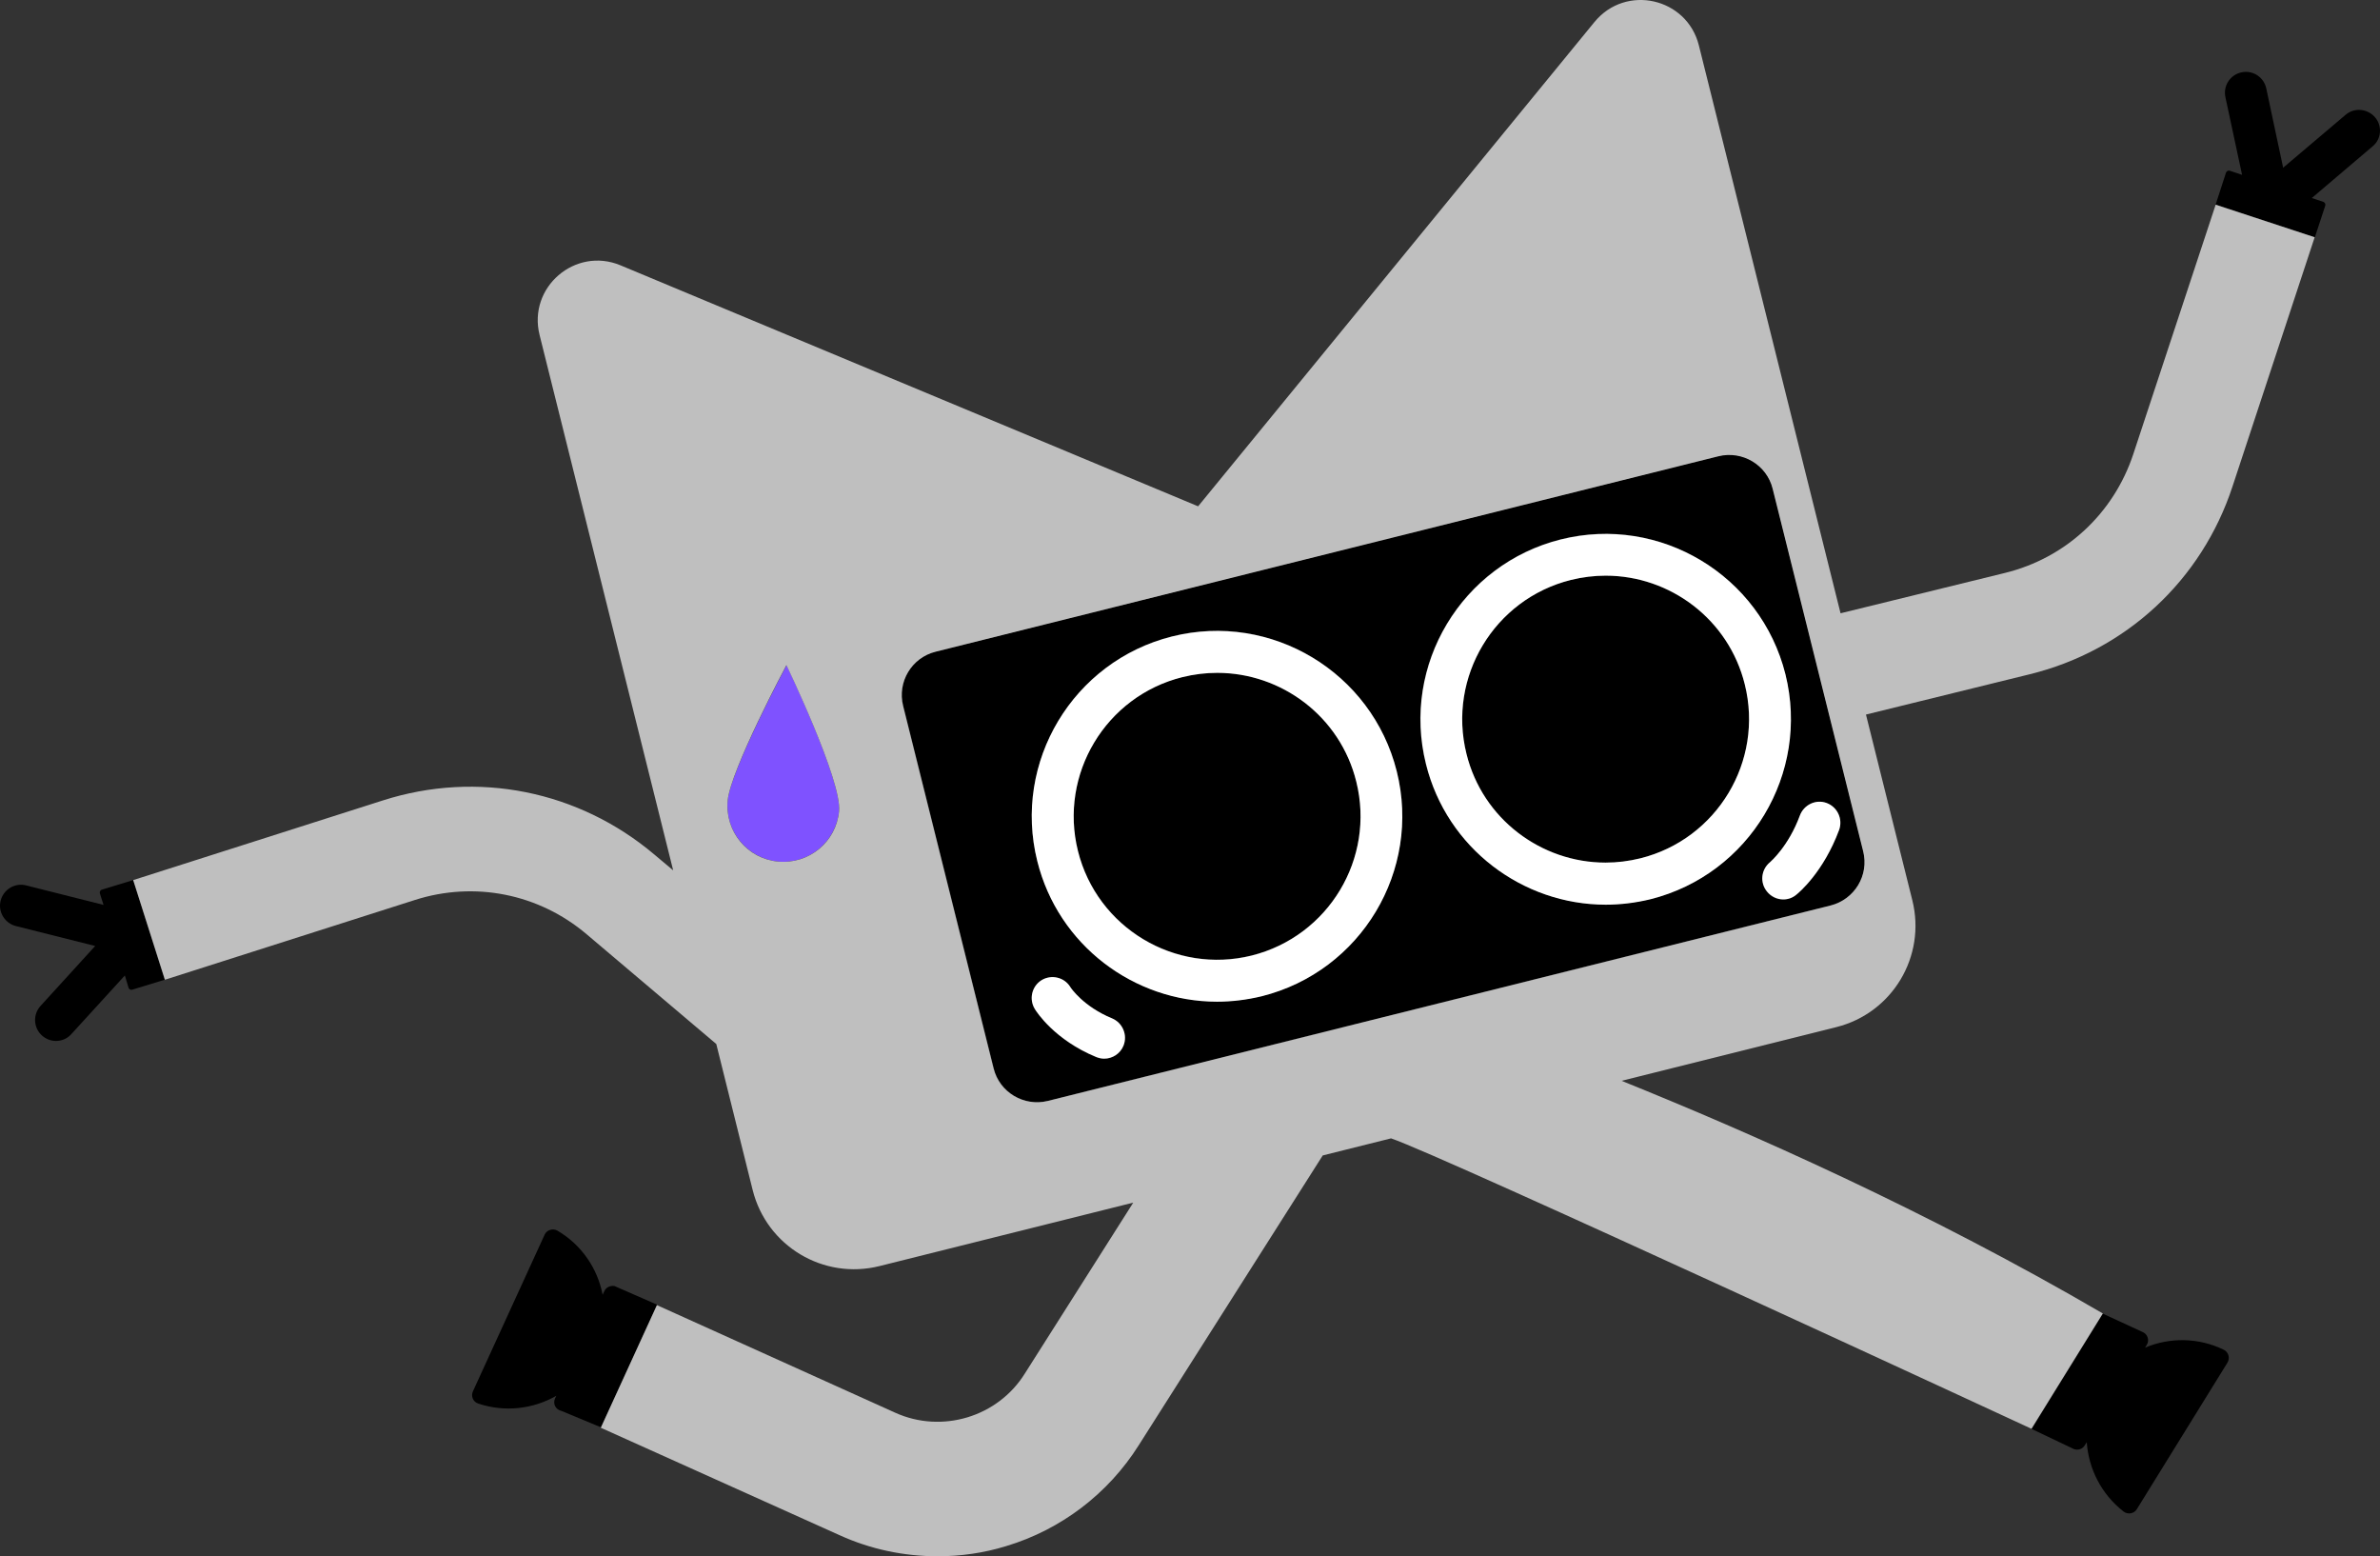 <svg xmlns="http://www.w3.org/2000/svg" xmlns:svg="http://www.w3.org/2000/svg" id="Layer_1" width="1170.653" height="765.272" x="0" y="0" version="1.1" viewBox="0 0 1170.653 765.272" xml:space="preserve"><rect x="0" y="0" width="1170.653" height="765.272" fill="#333333" stroke="none"/><style id="style2" type="text/css">.st0{fill:#fff}.st1{fill:#7f52ff}</style><g id="g36" transform="translate(-14.685,-217.328)"><g id="g22"><g id="g20"><path id="path4" d="m 80.2,650.1 -15.4,4.7 c -0.8,0.2 -1.2,1.1 -1,1.8 l 1.8,5.7 -38.1,-9.6 c -5.5,-1.4 -11.1,2 -12.5,7.5 -1.4,5.5 2,11.1 7.5,12.5 l 39,9.8 -26.9,29.5 c -3.8,4.2 -3.5,10.7 0.7,14.5 2,1.8 4.5,2.7 6.9,2.7 2.8,0 5.6,-1.1 7.6,-3.4 l 26.3,-28.8 1.8,6 c 0.2,0.8 1.1,1.2 1.8,1 l 16,-4.9 z"/><path id="path6" d="m 1182.9,275 c -3.7,-4.3 -10.2,-4.9 -14.5,-1.2 l -30.7,26 -8.3,-39 c -1.2,-5.6 -6.7,-9.1 -12.2,-7.9 -5.6,1.2 -9.1,6.7 -7.9,12.2 l 8.2,38.2 -6,-2 c -0.8,-0.3 -1.6,0.2 -1.9,0.9 l -5.1,15.7 48.8,16.1 5.1,-15.5 c 0.3,-0.8 -0.2,-1.6 -0.9,-1.9 l -5.7,-1.9 29.9,-25.4 c 4.3,-3.5 4.9,-10 1.2,-14.3 z"/><path id="path8" d="m 681.8,601.6 c -8,-32 -36.8,-53.5 -68.4,-53.5 -5.6,0 -11.4,0.7 -17.1,2.1 -37.7,9.4 -60.8,47.8 -51.4,85.5 9.4,37.7 47.8,60.8 85.5,51.4 37.8,-9.4 60.8,-47.7 51.4,-85.5 z"/><path id="path10" d="m 886.7,457.6 c -2.9,-11.8 -14.9,-19 -26.7,-16 l -385,96.1 c -11.8,2.9 -19,14.9 -16,26.7 l 44.5,178.2 c 2.9,11.8 14.9,19 26.7,16 l 385,-96.1 c 11.8,-2.9 19,-14.9 16,-26.7 z m -319.4,274 c -1.6,4 -5.5,6.4 -9.5,6.4 -1.3,0 -2.6,-0.3 -3.9,-0.8 -20.4,-8.4 -29.3,-22.1 -30.2,-23.6 -3,-4.8 -1.5,-11.2 3.3,-14.2 4.8,-3 11.1,-1.5 14.1,3.3 0.4,0.5 6.5,9.6 20.6,15.5 5.2,2.1 7.7,8.1 5.6,13.4 z m 68.1,-24.5 c -7.4,1.8 -14.8,2.7 -22.1,2.7 -40.8,0 -78.1,-27.7 -88.4,-69.1 -12.2,-48.7 17.6,-98.3 66.3,-110.5 48.7,-12.2 98.3,17.6 110.5,66.3 v 0 c 12.2,48.9 -17.5,98.4 -66.3,110.6 z m 191.1,-47.7 c -7.4,1.8 -14.8,2.7 -22.1,2.7 -40.8,0 -78.1,-27.7 -88.4,-69.1 -12.2,-48.7 17.6,-98.3 66.3,-110.5 48.8,-12.2 98.3,17.6 110.5,66.3 12.2,48.9 -17.5,98.4 -66.3,110.6 z m 92.8,-33.9 c -7.6,20.7 -19.7,30.8 -21.1,31.9 -1.9,1.5 -4.2,2.3 -6.4,2.3 -3,0 -6,-1.3 -8,-3.9 -3.5,-4.4 -2.8,-10.9 1.5,-14.4 0.3,-0.2 9.1,-7.8 14.7,-23 2,-5.3 7.9,-8.1 13.2,-6.1 5.3,1.9 8,7.8 6.1,13.2 z"/><path id="path12" d="m 804.5,500.4 c -5.6,0 -11.4,0.7 -17.1,2.1 -37.7,9.4 -60.8,47.8 -51.4,85.5 8,32 36.8,53.5 68.4,53.5 5.6,0 11.4,-0.7 17.1,-2.1 37.7,-9.4 60.8,-47.8 51.4,-85.5 -8,-32 -36.8,-53.5 -68.4,-53.5 z"/><path id="path14" d="m 372.6,611 c -1.4,15.1 9.7,28.5 24.8,30 15.1,1.4 28.5,-9.7 30,-24.8 1.4,-15.1 -25.8,-71.8 -25.8,-71.8 0,0 -27.5,51.5 -29,66.6 z" class="st1"/><path id="path16" d="m 1108.4,881 c -12.4,-6 -26.5,-6.1 -38.6,-1 l 0.8,-1.3 c 1.5,-2.4 0.4,-5.5 -2.3,-6.5 l -19.3,-8.9 -35,56.7 20.8,9.9 c 2,0.7 4.2,0 5.3,-1.8 l 1,-1.6 c 0.9,13.1 7.2,25.6 18.1,34.1 2.1,1.6 5.1,1.1 6.5,-1.1 l 44.6,-72.1 c 1.4,-2.3 0.5,-5.3 -1.9,-6.4 z"/><path id="path18" d="m 311.9,852.3 -0.8,1.7 c -2.5,-12.9 -10.3,-24.5 -22.2,-31.5 -2.3,-1.3 -5.2,-0.4 -6.3,1.9 l -35.3,77.1 c -1.1,2.4 0.1,5.2 2.6,6 13.1,4.4 27,2.7 38.4,-3.8 l -0.6,1.3 c -1.2,2.6 0.3,5.5 3.1,6.1 l 19.5,8.1 27.6,-60.3 -21,-9.2 c -2.1,-0.3 -4.2,0.7 -5,2.6 z"/></g></g><g id="g34"><path id="path24" d="M 701.7,596.6 C 689.5,547.9 640,518.1 591.2,530.3 c -48.7,12.2 -78.5,61.7 -66.3,110.5 10.3,41.4 47.6,69.1 88.4,69.1 7.3,0 14.7,-0.9 22.1,-2.7 48.8,-12.3 78.5,-61.8 66.3,-110.6 z m -71.3,90.6 c -37.7,9.4 -76.1,-13.6 -85.5,-51.4 -9.4,-37.7 13.6,-76.1 51.4,-85.5 5.7,-1.4 11.4,-2.1 17.1,-2.1 31.6,0 60.5,21.4 68.4,53.5 v 0 c 9.4,37.7 -13.6,76 -51.4,85.5 z" class="st0"/><path id="path26" d="m 892.9,548.9 c -12.2,-48.7 -61.7,-78.5 -110.5,-66.3 -48.7,12.2 -78.5,61.7 -66.3,110.5 10.3,41.4 47.6,69.1 88.4,69.1 7.3,0 14.7,-0.9 22.1,-2.7 48.7,-12.3 78.4,-61.8 66.3,-110.6 z m -71.4,90.5 c -5.7,1.4 -11.4,2.1 -17.1,2.1 -31.6,0 -60.5,-21.4 -68.4,-53.5 -9.4,-37.7 13.6,-76.1 51.4,-85.5 5.7,-1.4 11.4,-2.1 17.1,-2.1 31.6,0 60.5,21.4 68.4,53.5 9.4,37.7 -13.6,76.1 -51.4,85.5 z" class="st0"/><path id="path28" d="M 1104.5,318 1064,440.6 c -9.7,29.3 -33.3,51.2 -63.3,58.5 L 920,518.9 850.3,239.6 C 844.4,216.2 814.4,209.4 799,228.1 L 604,466.3 319.9,347.8 c -22.3,-9.3 -45.7,10.8 -39.8,34.3 l 65.7,263.2 -9.3,-7.8 c -37.2,-31.4 -87,-41.4 -133.4,-26.6 l -122.9,39.2 15.6,49 122.9,-39.2 c 29.4,-9.4 61,-3.1 84.5,16.8 l 63.8,54 17.9,71.8 c 6.9,27.6 34.8,44.3 62.4,37.4 l 124.8,-31.2 -53.3,84 C 505.5,914.1 478,922.4 455,912 l -117.2,-52.9 -27.6,60.3 117.6,52.9 c 15.2,6.9 31.6,10.3 48.1,10.3 11.3,0 22.7,-1.6 33.7,-5 27,-8.1 50.2,-25.8 65.2,-49.6 l 90.5,-142.5 33.6,-8.4 c 24.5,8.2 315,142.8 315,142.8 L 1049,863.2 C 961.8,812.3 875,774.1 812.3,748.8 l 105.6,-26.4 c 27.6,-6.9 44.3,-34.8 37.4,-62.4 l -22.8,-91.3 80.5,-19.8 c 47.3,-11.6 84.6,-46.1 99.8,-92.4 L 1153.2,334 Z M 427.4,616.2 c -1.4,15.1 -14.8,26.2 -30,24.8 -15.1,-1.4 -26.2,-14.8 -24.8,-30 1.4,-15.1 28.9,-66.6 28.9,-66.6 0,0 27.3,56.7 25.9,71.8 z m 487.7,46.4 -385,96.1 c -11.8,2.9 -23.8,-4.2 -26.7,-16 L 458.9,564.5 c -3,-11.8 4.2,-23.8 16,-26.7 l 385,-96.1 c 11.8,-2.9 23.8,4.2 26.7,16 l 44.5,178.2 c 3,11.8 -4.2,23.7 -16,26.7 z" class="st0" style="fill:#bfbfbf;fill-opacity:1"/><path id="path30" d="m 561.7,718.1 c -14.1,-5.8 -20.3,-14.9 -20.6,-15.5 -3,-4.8 -9.3,-6.2 -14.1,-3.3 -4.8,3 -6.3,9.3 -3.3,14.2 0.9,1.5 9.8,15.2 30.2,23.6 1.3,0.5 2.6,0.8 3.9,0.8 4,0 7.9,-2.4 9.5,-6.4 2.1,-5.2 -0.4,-11.2 -5.6,-13.4 z" class="st0"/><path id="path32" d="m 913.2,612.2 c -5.3,-2 -11.2,0.8 -13.2,6.1 -5.6,15.2 -14.4,22.7 -14.7,23 -4.4,3.6 -5.1,10 -1.5,14.4 2,2.5 5,3.9 8,3.9 2.3,0 4.5,-0.7 6.4,-2.3 1.4,-1.1 13.4,-11.2 21.1,-31.9 1.9,-5.3 -0.8,-11.2 -6.1,-13.2 z" class="st0"/></g></g></svg>